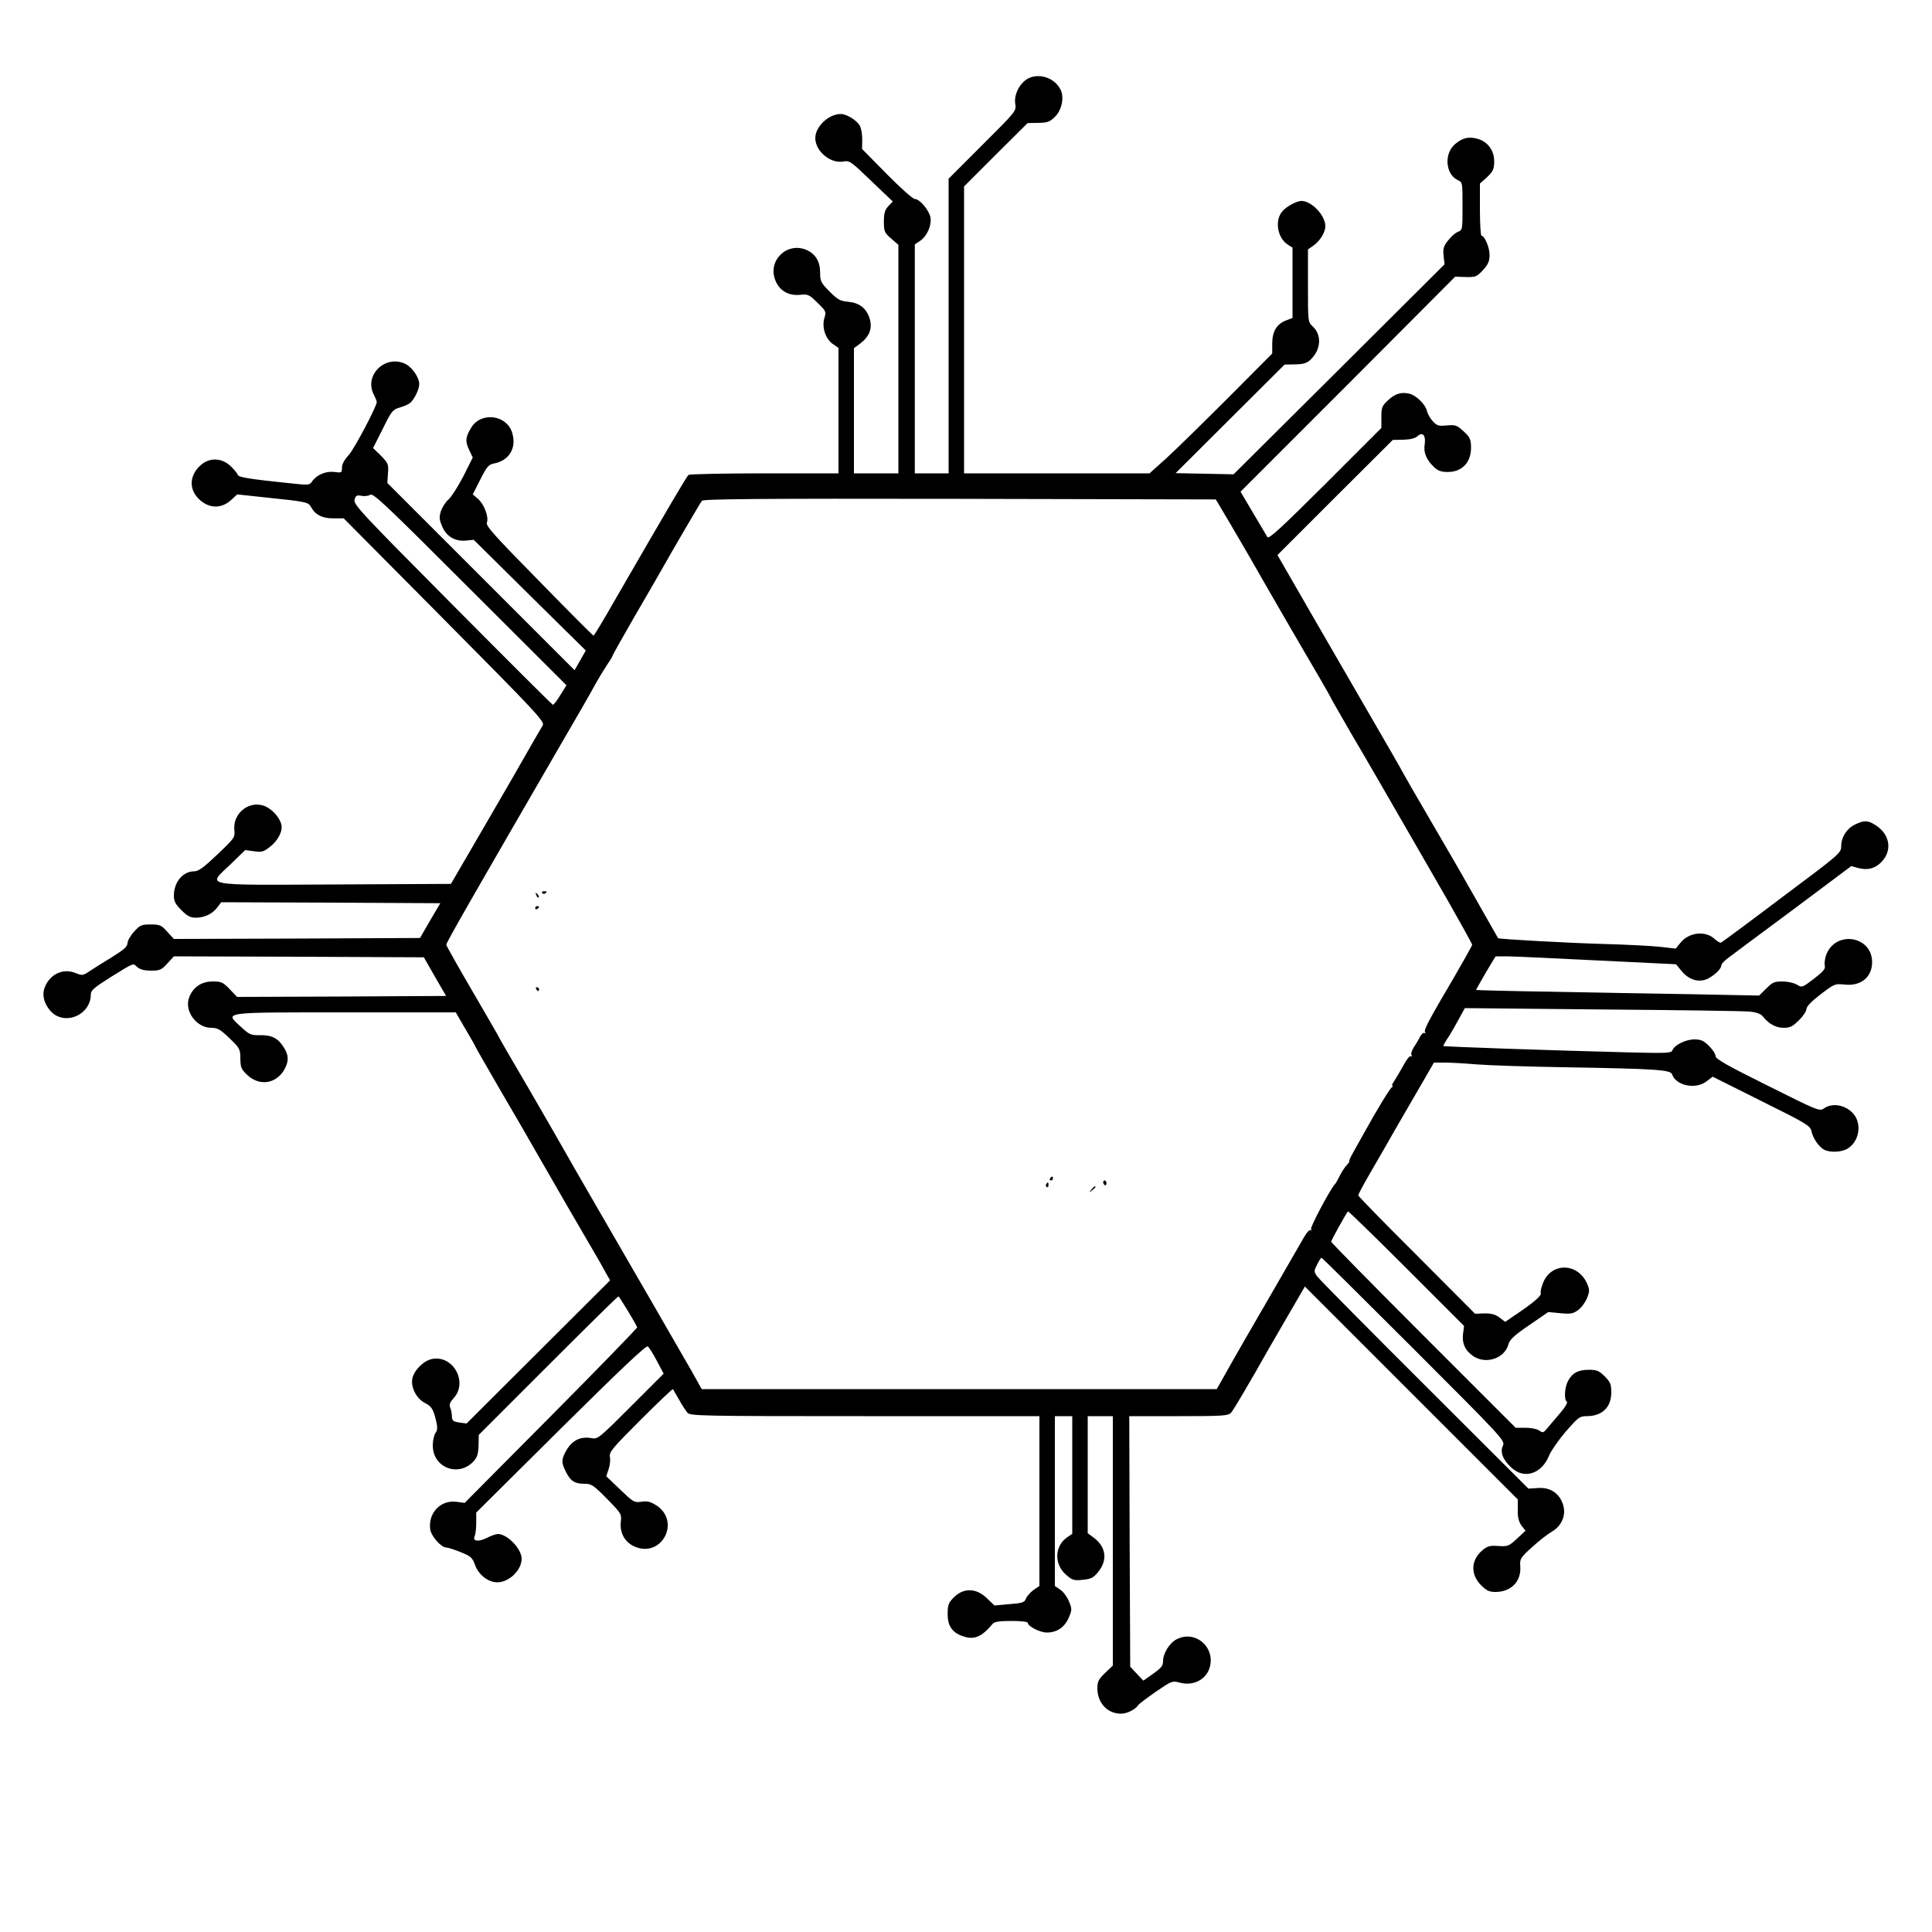 <?xml version="1.0" standalone="no"?>
<!DOCTYPE svg PUBLIC "-//W3C//DTD SVG 20010904//EN"
 "http://www.w3.org/TR/2001/REC-SVG-20010904/DTD/svg10.dtd">
<svg version="1.0" xmlns="http://www.w3.org/2000/svg"
 width="1000pt" height="1000pt" viewBox="0 0 1000 1000"
 preserveAspectRatio="xMidYMid meet">
<g transform="translate(0,1000) scale(0.1,-0.1)"
fill="#000000" stroke="none">
<path d="M5322 9594 c-44 -23 -75 -84 -67 -132 6 -37 4 -38 -170 -212 l-175
-175 0 -762 0 -763 -87 0 -88 0 0 592 0 593 27 18 c37 25 61 81 54 122 -8 39
-56 95 -81 95 -10 0 -75 58 -145 129 l-128 130 1 48 c0 26 -5 58 -12 71 -15
29 -69 62 -99 62 -63 0 -132 -65 -132 -125 0 -68 79 -133 145 -121 32 6 39 1
144 -100 l112 -107 -23 -24 c-18 -20 -23 -36 -23 -80 0 -51 3 -58 38 -88 l37
-32 0 -592 0 -591 -115 0 -115 0 0 324 0 324 34 25 c46 36 62 77 48 126 -17
55 -52 83 -111 89 -43 4 -55 11 -98 54 -44 44 -48 53 -48 96 0 59 -24 98 -72
119 -102 42 -202 -58 -159 -160 21 -52 69 -79 126 -73 42 4 48 2 91 -41 45
-43 46 -46 36 -79 -14 -47 5 -107 43 -134 l30 -21 0 -325 0 -324 -382 0 c-211
0 -388 -4 -394 -8 -9 -6 -105 -170 -379 -644 -59 -104 -110 -188 -113 -188 -3
0 -130 127 -282 283 -234 238 -276 285 -270 302 11 29 -14 95 -46 123 l-27 23
39 77 c34 67 43 78 71 83 79 15 118 81 94 159 -28 93 -160 110 -211 28 -31
-50 -33 -72 -12 -116 l19 -40 -49 -98 c-28 -53 -62 -107 -77 -120 -15 -12 -32
-40 -39 -60 -10 -32 -8 -44 7 -80 23 -52 67 -77 123 -72 l40 4 290 -287 290
-286 -29 -51 -29 -51 -485 485 -484 484 3 50 c4 47 1 53 -36 91 l-41 40 50 99
c45 92 52 100 86 110 21 6 45 16 54 23 22 17 49 71 49 99 0 33 -35 85 -69 103
-103 53 -218 -54 -167 -156 9 -17 16 -35 16 -40 0 -23 -115 -240 -144 -273
-23 -25 -36 -48 -36 -66 0 -27 -2 -28 -38 -23 -44 6 -92 -14 -116 -48 -14 -21
-18 -21 -118 -10 -213 22 -263 31 -267 43 -2 7 -19 28 -38 46 -45 42 -106 45
-151 7 -64 -54 -67 -131 -6 -184 49 -43 109 -44 158 -1 l34 31 149 -16 c213
-22 219 -24 234 -51 21 -39 59 -58 116 -57 l52 0 522 -526 c482 -486 520 -527
508 -546 -7 -11 -72 -123 -144 -250 -73 -126 -177 -306 -232 -400 l-99 -170
-601 -3 c-704 -3 -660 -11 -539 105 l75 73 45 -6 c40 -6 50 -3 81 21 44 33 70
84 61 118 -10 40 -54 86 -95 98 -78 23 -156 -44 -148 -126 4 -39 2 -42 -87
-127 -73 -69 -97 -87 -121 -88 -59 0 -105 -56 -105 -126 0 -29 8 -44 39 -75
31 -31 46 -39 75 -39 45 0 88 21 112 55 l19 25 567 -2 567 -3 -53 -90 -52 -90
-637 -3 -637 -2 -34 37 c-31 35 -39 38 -86 38 -47 0 -55 -3 -86 -37 -19 -21
-34 -48 -34 -60 -1 -18 -19 -34 -82 -73 -45 -27 -97 -60 -116 -73 -33 -22 -37
-22 -72 -8 -65 26 -133 -7 -159 -76 -14 -38 -4 -80 28 -118 69 -83 211 -27
211 83 0 21 17 35 102 89 127 78 115 74 139 52 14 -12 36 -18 71 -18 46 0 54
4 84 37 l34 37 647 -2 647 -3 57 -100 58 -100 -541 -3 -541 -2 -38 40 c-35 36
-43 40 -88 40 -57 0 -100 -28 -121 -80 -29 -70 35 -160 114 -160 32 0 46 -8
94 -54 53 -51 56 -56 56 -106 1 -46 5 -55 38 -86 65 -59 153 -42 193 36 20 39
19 69 -5 107 -29 48 -63 66 -123 65 -48 -1 -56 2 -101 44 -84 77 -106 74 545
74 l568 0 50 -86 c28 -47 51 -88 51 -90 0 -2 62 -110 138 -241 77 -131 150
-258 164 -283 14 -25 91 -158 171 -297 81 -139 156 -268 167 -287 11 -20 29
-51 39 -70 l19 -33 -371 -370 -372 -371 -37 5 c-33 5 -38 9 -39 32 0 14 -4 35
-9 46 -6 15 -1 27 17 47 77 82 0 225 -110 204 -44 -8 -95 -59 -103 -103 -8
-45 22 -103 66 -125 35 -18 44 -33 59 -100 6 -27 5 -42 -5 -55 -7 -10 -14 -39
-14 -65 0 -114 132 -166 211 -82 19 20 24 38 26 81 l1 56 359 359 c197 197
360 358 364 358 4 0 87 -136 97 -160 1 -4 -199 -210 -445 -458 l-448 -451 -45
6 c-82 9 -145 -60 -133 -144 6 -36 57 -93 83 -93 9 0 43 -11 75 -24 52 -21 60
-28 74 -67 19 -51 68 -89 115 -89 61 0 126 63 126 122 0 51 -74 128 -123 128
-10 0 -35 -9 -57 -20 -43 -22 -76 -18 -63 9 4 9 8 40 8 69 l0 53 438 435 c314
311 442 432 450 425 7 -5 28 -39 47 -75 l35 -66 -170 -170 c-163 -163 -171
-170 -202 -164 -61 11 -105 -12 -137 -73 -21 -41 -20 -55 4 -103 24 -47 45
-60 97 -60 34 0 46 -8 115 -78 75 -77 76 -78 71 -122 -5 -57 23 -105 74 -126
138 -58 237 130 112 213 -31 20 -47 25 -79 20 -38 -5 -42 -2 -111 64 l-71 68
12 36 c7 20 10 49 7 64 -5 25 11 44 158 191 90 90 166 162 168 160 2 -3 16
-27 32 -55 15 -27 35 -58 43 -67 14 -17 71 -18 919 -18 l903 0 0 -439 0 -440
-31 -21 c-17 -13 -34 -32 -39 -45 -7 -19 -18 -23 -86 -28 l-77 -7 -35 34 c-57
58 -126 60 -178 5 -25 -26 -29 -38 -29 -84 0 -62 25 -97 82 -115 56 -19 95 -2
151 65 10 11 33 15 97 15 51 0 85 -4 85 -10 0 -18 64 -50 98 -50 52 0 91 26
113 75 18 41 18 46 3 84 -9 23 -29 51 -45 62 l-29 20 0 440 0 439 45 0 45 0 0
-304 0 -305 -29 -20 c-63 -45 -65 -138 -4 -191 33 -29 41 -32 87 -27 42 4 55
10 78 38 53 63 44 132 -22 181 l-30 22 0 303 0 303 65 0 65 0 0 -645 0 -646
-40 -38 c-34 -33 -40 -44 -40 -80 0 -75 52 -131 122 -131 32 0 75 22 90 45 4
6 45 37 91 69 82 56 85 57 122 47 68 -19 135 13 155 74 35 106 -72 201 -170
150 -36 -18 -70 -73 -70 -112 0 -25 -9 -36 -51 -66 l-51 -36 -34 36 -34 36 -3
649 -2 648 256 0 c231 0 257 2 271 18 13 14 100 162 190 322 11 19 59 102 106
183 l86 148 551 -551 551 -551 0 -54 c-1 -39 5 -61 19 -81 l21 -27 -44 -41
c-42 -39 -48 -41 -97 -38 -44 3 -56 0 -83 -23 -59 -50 -62 -125 -5 -181 27
-27 42 -34 73 -34 81 0 134 54 129 131 -3 40 -1 45 61 101 36 33 81 68 102 80
51 29 75 85 59 138 -18 60 -67 93 -130 88 l-50 -3 -536 535 c-295 294 -545
547 -556 562 -19 26 -19 28 -2 62 10 20 20 36 23 36 3 0 218 -213 478 -473
464 -464 473 -474 461 -500 -16 -34 1 -76 48 -117 66 -58 155 -26 192 68 9 22
47 77 85 122 65 74 72 80 108 80 81 0 128 46 128 123 0 42 -5 54 -34 83 -29
29 -41 34 -83 34 -55 0 -86 -17 -108 -60 -17 -33 -20 -96 -5 -105 6 -4 -10
-31 -38 -63 -27 -31 -57 -67 -67 -79 -17 -20 -20 -20 -39 -7 -11 8 -43 14 -71
14 l-50 0 -478 478 c-262 262 -477 481 -477 485 0 7 76 144 87 157 2 2 138
-130 302 -294 l299 -299 -5 -38 c-7 -51 10 -89 52 -118 66 -45 164 -12 183 62
6 23 31 46 107 98 l99 68 62 -6 c53 -5 66 -3 92 16 16 11 37 39 46 61 14 35
14 45 2 73 -45 109 -181 116 -227 12 -10 -24 -17 -50 -14 -57 6 -14 -37 -51
-142 -121 l-42 -29 -29 22 c-22 17 -43 22 -79 22 l-48 -2 -302 303 c-167 166
-303 306 -303 310 0 4 25 52 56 105 31 53 68 117 82 142 14 25 76 134 140 243
l114 197 57 0 c31 0 103 -4 161 -9 58 -5 263 -12 455 -15 475 -8 553 -13 560
-37 19 -58 122 -80 178 -36 l32 24 252 -126 c234 -116 253 -128 259 -156 8
-37 38 -81 66 -96 31 -16 93 -13 123 7 53 34 70 110 39 164 -34 56 -114 78
-163 43 -23 -16 -30 -13 -292 118 -208 103 -269 138 -269 152 0 11 -15 34 -34
53 -28 28 -42 34 -76 34 -45 0 -104 -29 -114 -57 -6 -14 -30 -15 -229 -10
-394 10 -952 29 -956 33 -2 1 6 15 16 31 11 15 37 59 57 96 l38 69 711 -7
c392 -3 736 -8 764 -11 38 -4 58 -12 70 -28 30 -37 66 -56 106 -56 32 0 46 7
78 39 22 21 39 48 39 58 0 13 26 40 73 76 72 55 75 56 123 51 85 -10 144 38
144 116 0 134 -184 166 -236 42 -8 -20 -12 -47 -9 -59 4 -18 -6 -30 -56 -69
-61 -46 -62 -47 -89 -30 -16 9 -49 16 -75 16 -41 0 -52 -5 -83 -37 l-37 -36
-350 7 c-192 3 -522 9 -732 13 -211 3 -383 8 -383 9 0 2 23 42 50 89 l51 85
57 0 c54 -1 120 -4 652 -30 l225 -11 28 -34 c39 -48 92 -63 138 -40 37 20 69
51 69 70 0 6 17 24 38 39 20 15 171 128 336 250 l298 223 37 -10 c49 -13 88
-2 121 33 55 59 42 140 -29 187 -41 27 -61 29 -108 6 -43 -20 -73 -66 -73
-113 0 -35 -6 -40 -307 -265 -168 -127 -310 -232 -315 -234 -5 -2 -20 7 -32
18 -49 46 -135 36 -179 -20 l-23 -29 -79 9 c-44 5 -177 12 -295 15 -179 5
-543 25 -546 30 0 0 -30 53 -66 116 -36 63 -78 138 -94 165 -15 28 -81 142
-147 255 -159 273 -156 268 -185 320 -13 25 -82 144 -152 265 -202 349 -461
797 -480 831 l-18 31 298 298 299 298 54 1 c38 1 61 7 75 19 26 24 43 3 36
-45 -7 -40 10 -80 50 -117 19 -18 37 -24 69 -24 76 0 123 51 121 131 -1 39 -6
50 -39 80 -34 31 -41 34 -86 30 -42 -4 -51 -2 -72 21 -14 14 -27 38 -31 53 -8
36 -58 84 -94 91 -42 9 -73 -2 -109 -36 -30 -28 -33 -37 -33 -87 l0 -55 -290
-290 c-229 -228 -293 -287 -300 -275 -5 8 -38 65 -74 125 l-65 110 556 556
555 557 55 -2 c51 -1 57 2 89 36 27 30 34 46 34 79 0 39 -26 99 -42 99 -4 0
-8 61 -8 135 l0 135 37 33 c30 29 36 40 37 78 1 58 -31 104 -84 120 -48 14
-81 6 -121 -29 -56 -50 -46 -155 16 -184 25 -11 25 -13 25 -135 0 -121 0 -124
-24 -133 -13 -5 -36 -25 -51 -45 -23 -29 -27 -42 -23 -79 l5 -44 -546 -544
-546 -543 -150 3 -150 3 282 281 282 281 55 1 c43 1 60 6 79 24 54 51 60 127
12 172 -25 23 -25 24 -25 211 l0 188 30 21 c33 24 60 68 60 99 0 56 -71 131
-124 131 -24 0 -78 -29 -98 -53 -41 -46 -27 -137 26 -172 l26 -17 0 -182 0
-182 -32 -12 c-49 -18 -73 -57 -73 -120 l0 -52 -230 -231 c-127 -127 -269
-266 -317 -310 l-88 -79 -480 0 -480 0 0 743 0 742 164 164 165 164 55 1 c48
1 60 5 87 32 36 36 49 103 27 143 -32 59 -109 84 -166 55z m-2422 -3192 c-17
-29 -35 -51 -38 -50 -4 0 -238 234 -520 518 -472 475 -513 519 -507 543 6 22
11 25 35 21 15 -4 36 -1 47 5 16 9 82 -54 516 -488 l499 -498 -32 -51z m3470
883 c42 -72 88 -150 102 -175 61 -108 291 -505 352 -608 36 -62 66 -115 66
-117 0 -2 46 -81 101 -177 96 -163 202 -347 501 -866 70 -123 128 -228 128
-232 0 -4 -42 -79 -93 -167 -132 -224 -158 -273 -151 -285 4 -6 3 -8 -3 -5 -5
4 -16 -6 -24 -21 -7 -15 -22 -39 -32 -54 -10 -16 -15 -33 -11 -39 4 -7 3 -9
-3 -6 -6 4 -23 -17 -38 -46 -16 -29 -37 -64 -47 -80 -11 -15 -16 -27 -11 -27
4 0 3 -4 -3 -8 -11 -7 -80 -121 -144 -237 -18 -33 -44 -79 -57 -102 -14 -24
-22 -43 -19 -43 3 0 -2 -8 -11 -18 -10 -10 -27 -35 -38 -57 -11 -22 -22 -42
-26 -45 -20 -19 -129 -222 -123 -232 4 -6 3 -8 -3 -5 -5 3 -20 -13 -33 -36
-13 -23 -94 -163 -180 -312 -86 -148 -183 -316 -214 -372 l-58 -103 -1333 0
-1333 0 -52 93 c-65 114 -306 530 -495 857 -78 135 -156 270 -173 301 -17 31
-99 172 -181 314 -83 141 -151 259 -151 261 0 2 -61 107 -135 234 -74 127
-135 235 -135 240 0 12 126 231 580 1015 125 215 147 253 198 345 14 25 38 64
53 87 16 23 29 44 29 48 0 3 50 92 111 198 62 106 123 212 137 237 51 91 205
355 215 368 8 9 282 12 1335 10 l1325 -3 77 -130z"/>
<path d="M2806 5378 c3 -5 10 -6 15 -3 13 9 11 12 -6 12 -8 0 -12 -4 -9 -9z"/>
<path d="M2776 5367 c3 -10 9 -15 12 -12 3 3 0 11 -7 18 -10 9 -11 8 -5 -6z"/>
<path d="M2770 5299 c0 -5 5 -7 10 -4 6 3 10 8 10 11 0 2 -4 4 -10 4 -5 0 -10
-5 -10 -11z"/>
<path d="M2775 4880 c3 -5 8 -10 11 -10 2 0 4 5 4 10 0 6 -5 10 -11 10 -5 0
-7 -4 -4 -10z"/>
<path d="M5435 3900 c-3 -5 -1 -10 4 -10 6 0 11 5 11 10 0 6 -2 10 -4 10 -3 0
-8 -4 -11 -10z"/>
<path d="M5710 3881 c0 -6 4 -12 8 -15 5 -3 9 1 9 9 0 8 -4 15 -9 15 -4 0 -8
-4 -8 -9z"/>
<path d="M5415 3871 c-3 -5 -2 -12 3 -15 5 -3 9 1 9 9 0 17 -3 19 -12 6z"/>
<path d="M5649 3843 c-13 -16 -12 -17 4 -4 9 7 17 15 17 17 0 8 -8 3 -21 -13z"/>
</g>
</svg>
